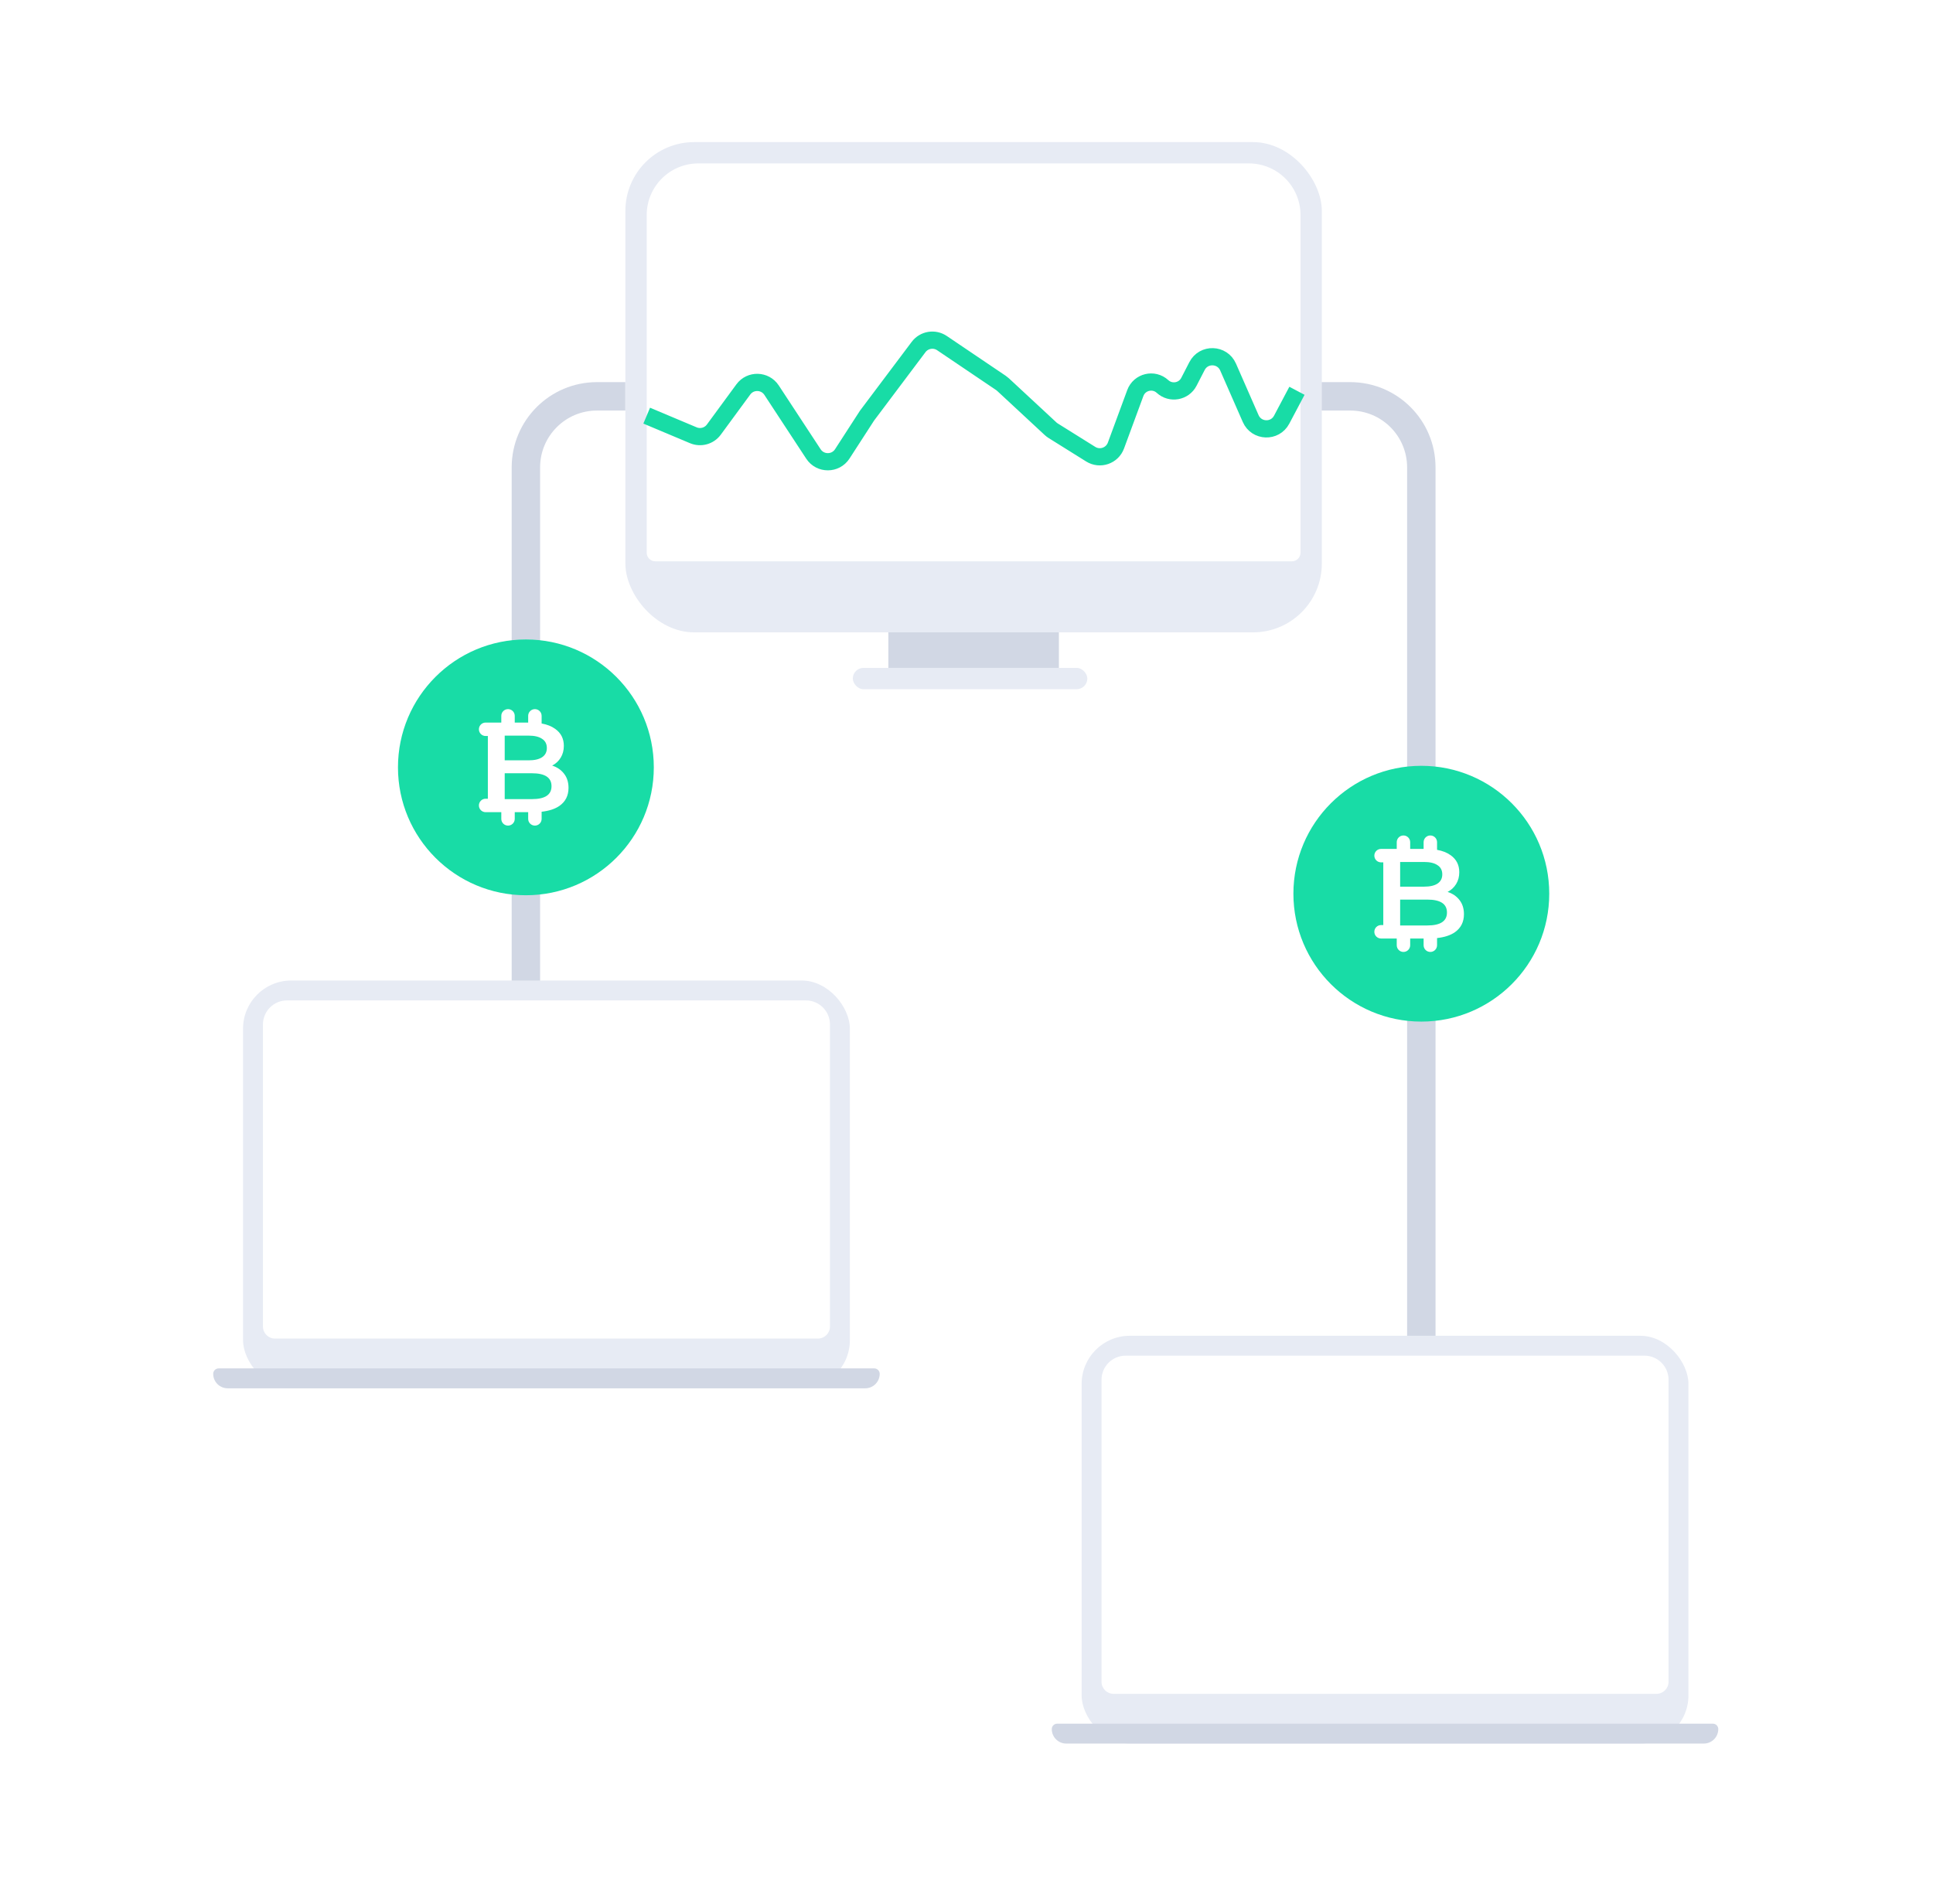 <svg width="136" height="134" viewBox="0 0 136 134" fill="none" xmlns="http://www.w3.org/2000/svg">
<path d="M37 81.891L37 32.891C37 30.129 39.239 27.891 42 27.891L44 27.891" stroke="#D1D7E4" stroke-width="2"/>
<path d="M100 103.891L100 32.891C100 30.129 97.762 27.891 95 27.891L89 27.891" stroke="#D1D7E4" stroke-width="2"/>
<g filter="url(#filter0_d)">
<rect x="30" y="104" width="20" height="16" rx="5" fill="white"/>
</g>
<g filter="url(#filter1_d)">
<rect x="71" y="61" width="10" height="8" rx="3" fill="white"/>
</g>
<g filter="url(#filter2_d)">
<rect x="19" y="10" width="13" height="10" rx="3" fill="white"/>
</g>
<g filter="url(#filter3_d)">
<rect x="109" y="25" width="12" height="9" rx="3" fill="white"/>
</g>
<rect x="17.1" y="69" width="42.694" height="28.696" rx="3.389" fill="#E7EBF4"/>
<path d="M18.5 72.095C18.5 71.159 19.259 70.4 20.195 70.4H56.7C57.636 70.4 58.394 71.159 58.394 72.095V93.35C58.394 93.817 58.015 94.197 57.547 94.197H19.347C18.879 94.197 18.5 93.817 18.5 93.35V72.095Z" fill="white"/>
<path d="M15 96.679C15 96.468 15.171 96.297 15.382 96.297H61.511C61.722 96.297 61.893 96.468 61.893 96.679C61.893 97.241 61.438 97.697 60.875 97.697H16.018C15.456 97.697 15 97.241 15 96.679Z" fill="#D1D7E4"/>
<rect x="76.1" y="94" width="42.694" height="28.696" rx="3.389" fill="#E7EBF4"/>
<path d="M77.5 97.095C77.5 96.159 78.259 95.4 79.195 95.4H115.7C116.636 95.4 117.394 96.159 117.394 97.095V118.35C117.394 118.818 117.015 119.197 116.547 119.197H78.347C77.879 119.197 77.5 118.818 77.5 118.35V97.095Z" fill="white"/>
<path d="M74 121.679C74 121.468 74.171 121.297 74.382 121.297H120.512C120.722 121.297 120.893 121.468 120.893 121.679C120.893 122.241 120.437 122.697 119.875 122.697H75.018C74.456 122.697 74 122.241 74 121.679Z" fill="#D1D7E4"/>
<rect x="62.501" y="42" width="12" height="5" fill="#D1D7E4"/>
<rect x="44" y="10" width="49" height="34.5" rx="4.842" fill="#E7EBF4"/>
<rect x="60.001" y="47" width="16.5" height="1.5" rx="0.75" fill="#E7EBF4"/>
<path d="M45.5 15.132C45.5 13.126 47.126 11.5 49.132 11.5H87.869C89.874 11.5 91.5 13.126 91.5 15.132V38.895C91.5 39.229 91.229 39.5 90.895 39.5H46.106C45.771 39.5 45.5 39.229 45.5 38.895V15.132Z" fill="white"/>
<path d="M45.5 29.25L48.78 30.63C49.296 30.847 49.894 30.682 50.225 30.23L52.298 27.405C52.798 26.725 53.823 26.752 54.286 27.458L57.231 31.947C57.711 32.678 58.785 32.675 59.26 31.94L61 29.25L64.628 24.421C65.015 23.905 65.739 23.784 66.274 24.145L70.423 26.948C70.475 26.983 70.523 27.021 70.569 27.064L73.916 30.172C73.972 30.224 74.033 30.27 74.098 30.311L76.738 31.961C77.389 32.368 78.25 32.074 78.515 31.353L79.877 27.66C80.169 26.869 81.171 26.627 81.792 27.198V27.198C82.368 27.727 83.29 27.564 83.648 26.868L84.219 25.76C84.686 24.854 85.995 24.895 86.404 25.828L87.994 29.455C88.401 30.383 89.699 30.431 90.173 29.535L91.25 27.5" stroke="#18DCA6" stroke-width="1.211"/>
<circle cx="100" cy="62.891" r="9" fill="#18DCA6"/>
<circle cx="37" cy="54" r="9" fill="#18DCA6"/>
<path fill-rule="evenodd" clip-rule="evenodd" d="M98.27 59.266C98.27 59.005 98.482 58.793 98.743 58.793C99.004 58.793 99.216 59.005 99.216 59.266V59.739H100.161V59.266C100.161 59.005 100.372 58.793 100.634 58.793C100.895 58.793 101.107 59.005 101.107 59.266V59.804C101.49 59.873 101.808 59.999 102.059 60.18C102.467 60.468 102.67 60.868 102.67 61.378C102.67 61.691 102.597 61.967 102.451 62.207C102.305 62.447 102.105 62.633 101.849 62.766C102.202 62.88 102.482 63.072 102.689 63.342C102.895 63.606 102.999 63.937 102.999 64.333C102.999 64.879 102.786 65.303 102.36 65.603C102.047 65.819 101.629 65.956 101.107 66.013V66.517C101.107 66.778 100.895 66.99 100.634 66.99C100.372 66.99 100.161 66.778 100.161 66.517V66.044H99.216V66.517C99.216 66.778 99.004 66.99 98.743 66.99C98.482 66.99 98.27 66.778 98.27 66.517V66.044H97.806L97.797 66.044H97.166C96.905 66.044 96.694 65.833 96.694 65.572C96.694 65.31 96.905 65.099 97.166 65.099H97.324V60.685H97.166C96.905 60.685 96.694 60.473 96.694 60.212C96.694 59.951 96.905 59.739 97.166 59.739L97.324 59.739H97.797H98.27V59.266ZM98.51 60.658V62.396H100.189C100.602 62.396 100.919 62.324 101.137 62.18C101.363 62.03 101.475 61.814 101.475 61.531C101.475 61.243 101.363 61.027 101.137 60.883C100.919 60.733 100.602 60.658 100.189 60.658H98.51ZM100.426 65.126C101.344 65.126 101.804 64.822 101.804 64.216C101.804 63.609 101.344 63.306 100.426 63.306H98.51V65.126H100.426Z" fill="white"/>
<path fill-rule="evenodd" clip-rule="evenodd" d="M35.27 50.375C35.27 50.114 35.482 49.902 35.743 49.902C36.004 49.902 36.216 50.114 36.216 50.375V50.848H37.161V50.375C37.161 50.114 37.373 49.902 37.634 49.902C37.895 49.902 38.107 50.114 38.107 50.375V50.913C38.49 50.983 38.807 51.108 39.059 51.29C39.467 51.578 39.67 51.977 39.67 52.488C39.67 52.8 39.597 53.076 39.451 53.316C39.305 53.557 39.105 53.743 38.849 53.875C39.202 53.989 39.482 54.181 39.688 54.451C39.895 54.716 39.999 55.046 39.999 55.442C39.999 55.989 39.786 56.412 39.36 56.712C39.047 56.928 38.63 57.065 38.107 57.123V57.627C38.107 57.888 37.895 58.099 37.634 58.099C37.373 58.099 37.161 57.888 37.161 57.627V57.154H36.216V57.627C36.216 57.888 36.004 58.099 35.743 58.099C35.482 58.099 35.27 57.888 35.27 57.627V57.154H34.806L34.797 57.154H34.166C33.905 57.154 33.694 56.942 33.694 56.681C33.694 56.42 33.905 56.208 34.166 56.208H34.324V51.794H34.166C33.905 51.794 33.694 51.582 33.694 51.321C33.694 51.06 33.905 50.848 34.166 50.848L34.324 50.848H34.797H35.27V50.375ZM35.51 51.767V53.506H37.189C37.602 53.506 37.919 53.434 38.138 53.289C38.363 53.139 38.475 52.923 38.475 52.641C38.475 52.353 38.363 52.136 38.138 51.992C37.919 51.842 37.602 51.767 37.189 51.767H35.51ZM37.426 56.235C38.344 56.235 38.803 55.932 38.803 55.325C38.803 54.719 38.344 54.415 37.426 54.415H35.51V56.235H37.426Z" fill="white"/>
<defs>
<filter id="filter0_d" x="18" y="94" width="44" height="40" filterUnits="userSpaceOnUse" color-interpolation-filters="sRGB">
<feFlood flood-opacity="0" result="BackgroundImageFix"/>
<feColorMatrix in="SourceAlpha" type="matrix" values="0 0 0 0 0 0 0 0 0 0 0 0 0 0 0 0 0 0 127 0"/>
<feOffset dy="2"/>
<feGaussianBlur stdDeviation="6"/>
<feColorMatrix type="matrix" values="0 0 0 0 0.063 0 0 0 0 0.153 0 0 0 0 0.396 0 0 0 0.11 0"/>
<feBlend mode="normal" in2="BackgroundImageFix" result="effect1_dropShadow"/>
<feBlend mode="normal" in="SourceGraphic" in2="effect1_dropShadow" result="shape"/>
</filter>
<filter id="filter1_d" x="59" y="51" width="34" height="32" filterUnits="userSpaceOnUse" color-interpolation-filters="sRGB">
<feFlood flood-opacity="0" result="BackgroundImageFix"/>
<feColorMatrix in="SourceAlpha" type="matrix" values="0 0 0 0 0 0 0 0 0 0 0 0 0 0 0 0 0 0 127 0"/>
<feOffset dy="2"/>
<feGaussianBlur stdDeviation="6"/>
<feColorMatrix type="matrix" values="0 0 0 0 0.063 0 0 0 0 0.153 0 0 0 0 0.396 0 0 0 0.11 0"/>
<feBlend mode="normal" in2="BackgroundImageFix" result="effect1_dropShadow"/>
<feBlend mode="normal" in="SourceGraphic" in2="effect1_dropShadow" result="shape"/>
</filter>
<filter id="filter2_d" x="7" y="0" width="37" height="34" filterUnits="userSpaceOnUse" color-interpolation-filters="sRGB">
<feFlood flood-opacity="0" result="BackgroundImageFix"/>
<feColorMatrix in="SourceAlpha" type="matrix" values="0 0 0 0 0 0 0 0 0 0 0 0 0 0 0 0 0 0 127 0"/>
<feOffset dy="2"/>
<feGaussianBlur stdDeviation="6"/>
<feColorMatrix type="matrix" values="0 0 0 0 0.063 0 0 0 0 0.153 0 0 0 0 0.396 0 0 0 0.11 0"/>
<feBlend mode="normal" in2="BackgroundImageFix" result="effect1_dropShadow"/>
<feBlend mode="normal" in="SourceGraphic" in2="effect1_dropShadow" result="shape"/>
</filter>
<filter id="filter3_d" x="97" y="15" width="36" height="33" filterUnits="userSpaceOnUse" color-interpolation-filters="sRGB">
<feFlood flood-opacity="0" result="BackgroundImageFix"/>
<feColorMatrix in="SourceAlpha" type="matrix" values="0 0 0 0 0 0 0 0 0 0 0 0 0 0 0 0 0 0 127 0"/>
<feOffset dy="2"/>
<feGaussianBlur stdDeviation="6"/>
<feColorMatrix type="matrix" values="0 0 0 0 0.063 0 0 0 0 0.153 0 0 0 0 0.396 0 0 0 0.11 0"/>
<feBlend mode="normal" in2="BackgroundImageFix" result="effect1_dropShadow"/>
<feBlend mode="normal" in="SourceGraphic" in2="effect1_dropShadow" result="shape"/>
</filter>
</defs>
</svg>
